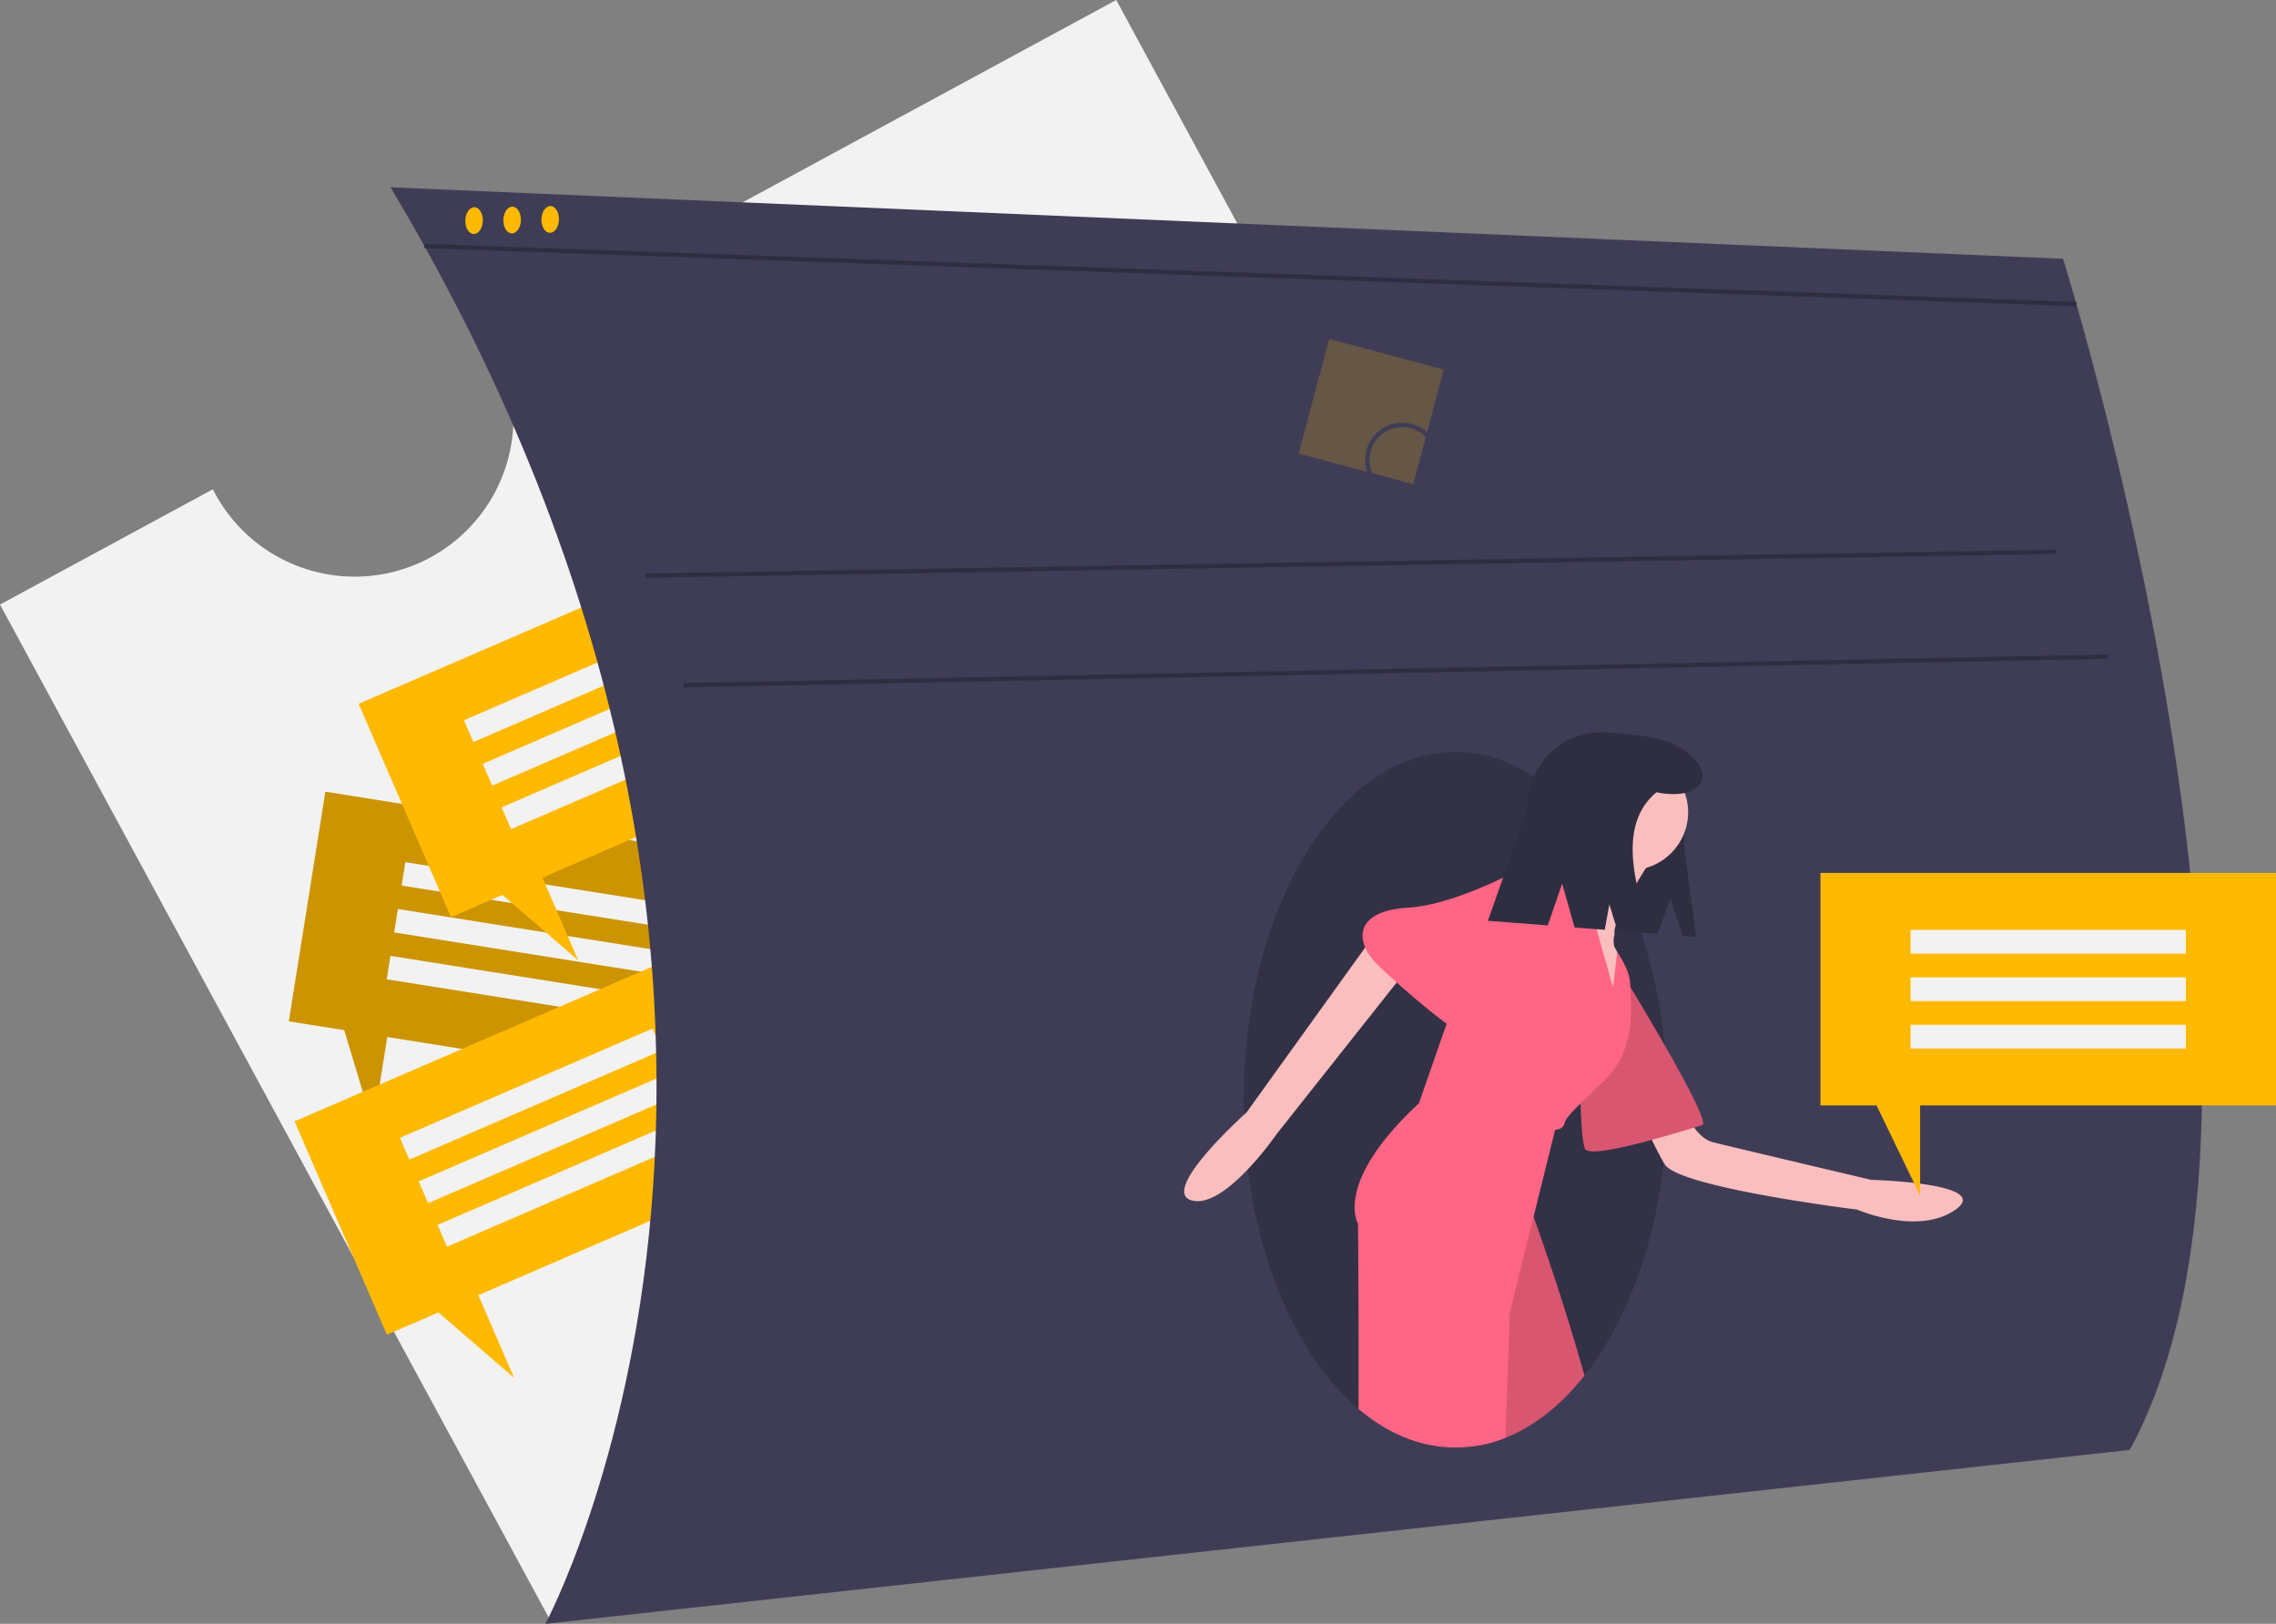 <svg id="undraw_reminders_697p" xmlns="http://www.w3.org/2000/svg" width="1045.968" height="746.323" viewBox="0 0 1045.968 746.323">
  <rect x="0" y="0" width="1045.968" height="746.323" fill="#808080" stroke="none"/>
  <path id="Path_357" data-name="Path 357" d="M633.357,107.772,346.473,263.164A72.98,72.98,0,1,1,218.188,332.65l-97.819,52.984,253.382,467.79L886.738,575.562Z" transform="translate(-120.369 -107.772)" fill="#f2f2f2"/>
  <path id="Path_358" data-name="Path 358" d="M138.536,333.711l206.752,32.91-16.8,105.53L166.966,446.44l-6.513,40.92L147.212,443.3l-25.473-4.055Z" transform="translate(11.004 30.163)" fill="#ffb900"/>
  <path id="Path_359" data-name="Path 359" d="M138.536,333.711l206.752,32.91-16.8,105.53L166.966,446.44l-6.513,40.92L147.212,443.3l-25.473-4.055Z" transform="translate(11.004 30.163)" opacity="0.2"/>
  <rect id="Rectangle_158" data-name="Rectangle 158" width="126.485" height="10.904" transform="matrix(-0.988, -0.157, 0.157, -0.988, 309.546, 426.881)" fill="#f2f2f2"/>
  <rect id="Rectangle_159" data-name="Rectangle 159" width="126.485" height="10.904" transform="matrix(-0.988, -0.157, 0.157, -0.988, 306.118, 448.417)" fill="#f2f2f2"/>
  <rect id="Rectangle_160" data-name="Rectangle 160" width="126.485" height="10.904" transform="matrix(-0.988, -0.157, 0.157, -0.988, 302.69, 469.954)" fill="#f2f2f2"/>
  <path id="Path_360" data-name="Path 360" d="M124.156,479.541l192.154-83.1,42.418,98.078L208.608,559.44l16.447,38.029L190.249,567.38l-23.675,10.239Z" transform="translate(11.222 35.833)" fill="#ffb900"/>
  <rect id="Rectangle_161" data-name="Rectangle 161" width="126.485" height="10.904" transform="matrix(-0.918, 0.397, -0.397, -0.918, 304.215, 482.743)" fill="#f2f2f2"/>
  <rect id="Rectangle_162" data-name="Rectangle 162" width="126.485" height="10.904" transform="matrix(-0.918, 0.397, -0.397, -0.918, 312.872, 502.759)" fill="#f2f2f2"/>
  <rect id="Rectangle_163" data-name="Rectangle 163" width="126.485" height="10.904" transform="matrix(-0.918, 0.397, -0.397, -0.918, 321.528, 522.775)" fill="#f2f2f2"/>
  <path id="Path_361" data-name="Path 361" d="M151.156,303.541,343.31,220.436l42.418,98.078L235.608,383.44l16.447,38.029L217.249,391.38l-23.675,10.239Z" transform="translate(13.663 19.925)" fill="#ffb900"/>
  <rect id="Rectangle_164" data-name="Rectangle 164" width="126.485" height="10.904" transform="matrix(-0.918, 0.397, -0.397, -0.918, 333.656, 290.836)" fill="#f2f2f2"/>
  <rect id="Rectangle_165" data-name="Rectangle 165" width="126.485" height="10.904" transform="matrix(-0.918, 0.397, -0.397, -0.918, 342.313, 310.851)" fill="#f2f2f2"/>
  <rect id="Rectangle_166" data-name="Rectangle 166" width="126.485" height="10.904" transform="matrix(-0.918, 0.397, -0.397, -0.918, 350.969, 330.867)" fill="#f2f2f2"/>
  <path id="Path_362" data-name="Path 362" d="M284.961,186.728l768.626,32.847s120.44,383.218,30.657,547.454L356.13,846.958S509.417,562.282,284.961,186.728Z" transform="translate(-105.492 -100.635)" fill="#3f3d56"/>
  <line id="Line_8" data-name="Line 8" y1="10.949" x2="648.186" transform="translate(296.624 253.615)" fill="none" stroke="#2f2e41" stroke-miterlimit="10" stroke-width="2"/>
  <line id="Line_9" data-name="Line 9" y1="13.139" x2="654.755" transform="translate(314.143 301.79)" fill="none" stroke="#2f2e41" stroke-miterlimit="10" stroke-width="2"/>
  <line id="Line_10" data-name="Line 10" x2="759.219" y2="26.697" transform="translate(195.033 113.067)" fill="none" stroke="#2f2e41" stroke-miterlimit="10" stroke-width="2"/>
  <path id="Path_363" data-name="Path 363" d="M839.182,584.57c0,1.625-.011,3.249-.054,4.852v.011c-.065,3.969-.218,7.873-.469,11.754q-.392,6.248-1.069,12.332c-4.416,39.657-17.741,74.212-36.441,97.83-10.6,13.4-22.931,23.291-36.354,28.612a63.725,63.725,0,0,1-12.7,3.587,60.1,60.1,0,0,1-10.217.872c-16.061,0-31.218-6.39-44.564-17.73-25.788-21.862-44.87-62.119-50.79-110.216v-.011c-1-8.134-1.636-16.476-1.843-25q-.1-3.418-.1-6.891c0-88.289,43.561-159.862,97.3-159.862,12.725,0,24.883,4.013,36.026,11.318.327.207.654.425.97.654A94.846,94.846,0,0,1,795.61,451.27a122.759,122.759,0,0,1,8.985,11.067,146.36,146.36,0,0,1,9.726,15.505c2.443,4.471,4.743,9.181,6.859,14.1v.011q3.3,7.589,6.052,15.811v.011a233.375,233.375,0,0,1,10.751,51.7C838.779,567.647,839.182,576.032,839.182,584.57Z" transform="translate(-72.987 -79.124)" opacity="0.2"/>
  <path id="Path_364" data-name="Path 364" d="M340.282,198.581c.834,3.127-.167,6.755-2.231,8.1s-4.4-.1-5.23-3.212.16-6.735,2.216-8.09S339.448,195.454,340.282,198.581Z" transform="translate(-101.193 -99.899)" fill="#ffb900"/>
  <path id="Path_365" data-name="Path 365" d="M356.324,198.33c.834,3.127-.167,6.755-2.231,8.1s-4.4-.1-5.23-3.212.16-6.735,2.216-8.09S355.49,195.2,356.324,198.33Z" transform="translate(-99.743 -99.922)" fill="#ffb900"/>
  <path id="Path_366" data-name="Path 366" d="M324.239,198.832c.834,3.127-.167,6.755-2.231,8.1s-4.4-.1-5.23-3.212.16-6.735,2.216-8.09S323.405,195.7,324.239,198.832Z" transform="translate(-102.643 -99.877)" fill="#ffb900"/>
  <path id="Path_367" data-name="Path 367" d="M830.077,493.146l5.66,16.841,6.127.473-5.509-41.983c2.047-26.516-9.022-49.91-35.539-51.956h0A33.624,33.624,0,0,0,764.7,447.457l-3.127,40.516a16.242,16.242,0,0,0,14.944,17.444l47.541,3.669Z" transform="translate(-62.416 -79.874)" fill="#2f2e41"/>
  <path id="Path_368" data-name="Path 368" d="M831.485,574.754s5.033,13.661,13.661,15.818,72.616,17.255,72.616,17.255,56.08,1.438,38.825,13.661-45.3,0-45.3,0-81.963-10.066-88.434-20.85a145.337,145.337,0,0,1-10.785-23.007Z" transform="translate(-57.848 -65.562)" fill="#fbbebe"/>
  <path id="Path_369" data-name="Path 369" d="M806.488,519.366s40.982,66.865,35.949,68.3-51.766,16.536-53.923,10.785-2.157-32.354-2.157-32.354Z" transform="translate(-60.172 -70.569)" fill="#ff6584"/>
  <path id="Path_370" data-name="Path 370" d="M806.488,519.366s40.982,66.865,35.949,68.3-51.766,16.536-53.923,10.785-2.157-32.354-2.157-32.354Z" transform="translate(-60.172 -70.569)" opacity="0.15"/>
  <path id="Path_371" data-name="Path 371" d="M708.981,499.069l-60.829,84.579s-40.449,36.127-25.289,40.466,39.222-30.648,39.222-30.648L732.2,504.929Z" transform="translate(-75.257 -72.403)" fill="#fbbebe"/>
  <path id="Path_372" data-name="Path 372" d="M818.949,471.727s-17.974,27.321-16.536,33.792c0,0-1.438,4.314.719,7.19s1.438,20.131,1.438,20.131l-7.19,10.066-9.347-30.916-4.314-33.073s9.706-13.3,8.268-19.772S818.949,471.727,818.949,471.727Z" transform="translate(-60.41 -76.133)" fill="#fbbebe"/>
  <path id="Path_373" data-name="Path 373" d="M792.237,694.331c-10.6,13.4-22.931,23.291-36.354,28.612a63.734,63.734,0,0,1-12.7,3.587c2.3-51.041,4.95-96.565,6.815-100.588C754.314,616.6,765.817,613,765.817,613s1.134,3.042,3.031,8.331C773.766,635.112,783.82,664.159,792.237,694.331Z" transform="translate(-64.075 -62.105)" fill="#ff6584"/>
  <path id="Path_374" data-name="Path 374" d="M792.237,694.331c-10.6,13.4-22.931,23.291-36.354,28.612a63.734,63.734,0,0,1-12.7,3.587c2.3-51.041,4.95-96.565,6.815-100.588C754.314,616.6,765.817,613,765.817,613s1.134,3.042,3.031,8.331C773.766,635.112,783.82,664.159,792.237,694.331Z" transform="translate(-64.075 -62.105)" opacity="0.15"/>
  <circle id="Ellipse_332" data-name="Ellipse 332" cx="26.602" cy="26.602" r="26.602" transform="translate(722.59 346.703)" fill="#fbbebe"/>
  <path id="Path_375" data-name="Path 375" d="M806.457,571.351c-4.972,4.732-8.625,8.222-11.307,10.882-5.452,5.387-6.913,7.317-7.393,9.246-.72,2.879-4.307,2.879-4.307,2.879l-9.912,39.963-10.948,44.15s-.709,24.534-2.017,57.464a63.735,63.735,0,0,1-12.7,3.587,60.116,60.116,0,0,1-10.217.872c-16.061,0-31.218-6.39-44.564-17.73.185-42.111-.24-85.17-.24-85.17s-11.5-18.689,28.045-55.359c0,0,6.237-18.188,12.692-36.452C740.075,527.278,746.78,508.8,747.5,508.8c.48,0,3.914-4.394,8.276-10.25,3.827-5.125,8.374-11.384,12.256-16.8,5-6.935,8.941-12.485,8.941-12.485s11.809,0,16.868,6.03a9.275,9.275,0,0,1,1.832,3.315c1.221,3.98,4.013,13.7,6.815,23.552,3.762,13.27,7.557,26.769,7.557,26.769l1.93-16.225s5.986,8.32,5.986,14.786c0,.349.011.741.022,1.189C818.3,536.426,820.731,557.743,806.457,571.351Z" transform="translate(-68.765 -75.098)" fill="#ff6584"/>
  <path id="Path_376" data-name="Path 376" d="M785.3,475.005l-8.628-5.752s-35.949,21.569-61.113,23.007-24.445,15.817-14.379,25.883,49.609,44.576,51.047,35.949S785.3,475.005,785.3,475.005Z" transform="translate(-68.462 -75.098)" fill="#ff6584"/>
  <path id="Path_377" data-name="Path 377" d="M827.922,419.952c-5.783-1.95-19.771-2.988-21.817-3.146a37.653,37.653,0,0,0-40.439,34.643l-18.2,51.6,27.51,2.123L781.591,486l5.737,20.128,13.849,1.069,2.1-11.667,3.779,12.121,15.425,1.191c-9.535-27.031-13.841-51.332,2.472-64.867,10.141,2.187,19,.109,20.835-5.339C847.9,432.358,839.9,423.993,827.922,419.952Z" transform="translate(-63.687 -79.849)" fill="#2f2e41"/>
  <path id="Path_378" data-name="Path 378" d="M767.262,367.957H976.616V474.815H813.058V516.25l-20-41.435H767.262Z" transform="translate(69.351 33.259)" fill="#ffb900"/>
  <rect id="Rectangle_167" data-name="Rectangle 167" width="126.485" height="10.904" transform="translate(1004.532 438.289) rotate(180)" fill="#f2f2f2"/>
  <rect id="Rectangle_168" data-name="Rectangle 168" width="126.485" height="10.904" transform="translate(1004.532 460.097) rotate(180)" fill="#f2f2f2"/>
  <rect id="Rectangle_169" data-name="Rectangle 169" width="126.485" height="10.904" transform="translate(1004.532 481.904) rotate(180)" fill="#f2f2f2"/>
  <rect id="Rectangle_170" data-name="Rectangle 170" width="54.519" height="54.519" transform="translate(610.854 155.791) rotate(14.957)" fill="#ffb900" opacity="0.2"/>
  <circle id="Ellipse_333" data-name="Ellipse 333" cx="16.089" cy="16.089" r="16.089" transform="translate(628.37 195.301)" fill="none" stroke="#3f3d56" stroke-miterlimit="10" stroke-width="2"/>
</svg>
